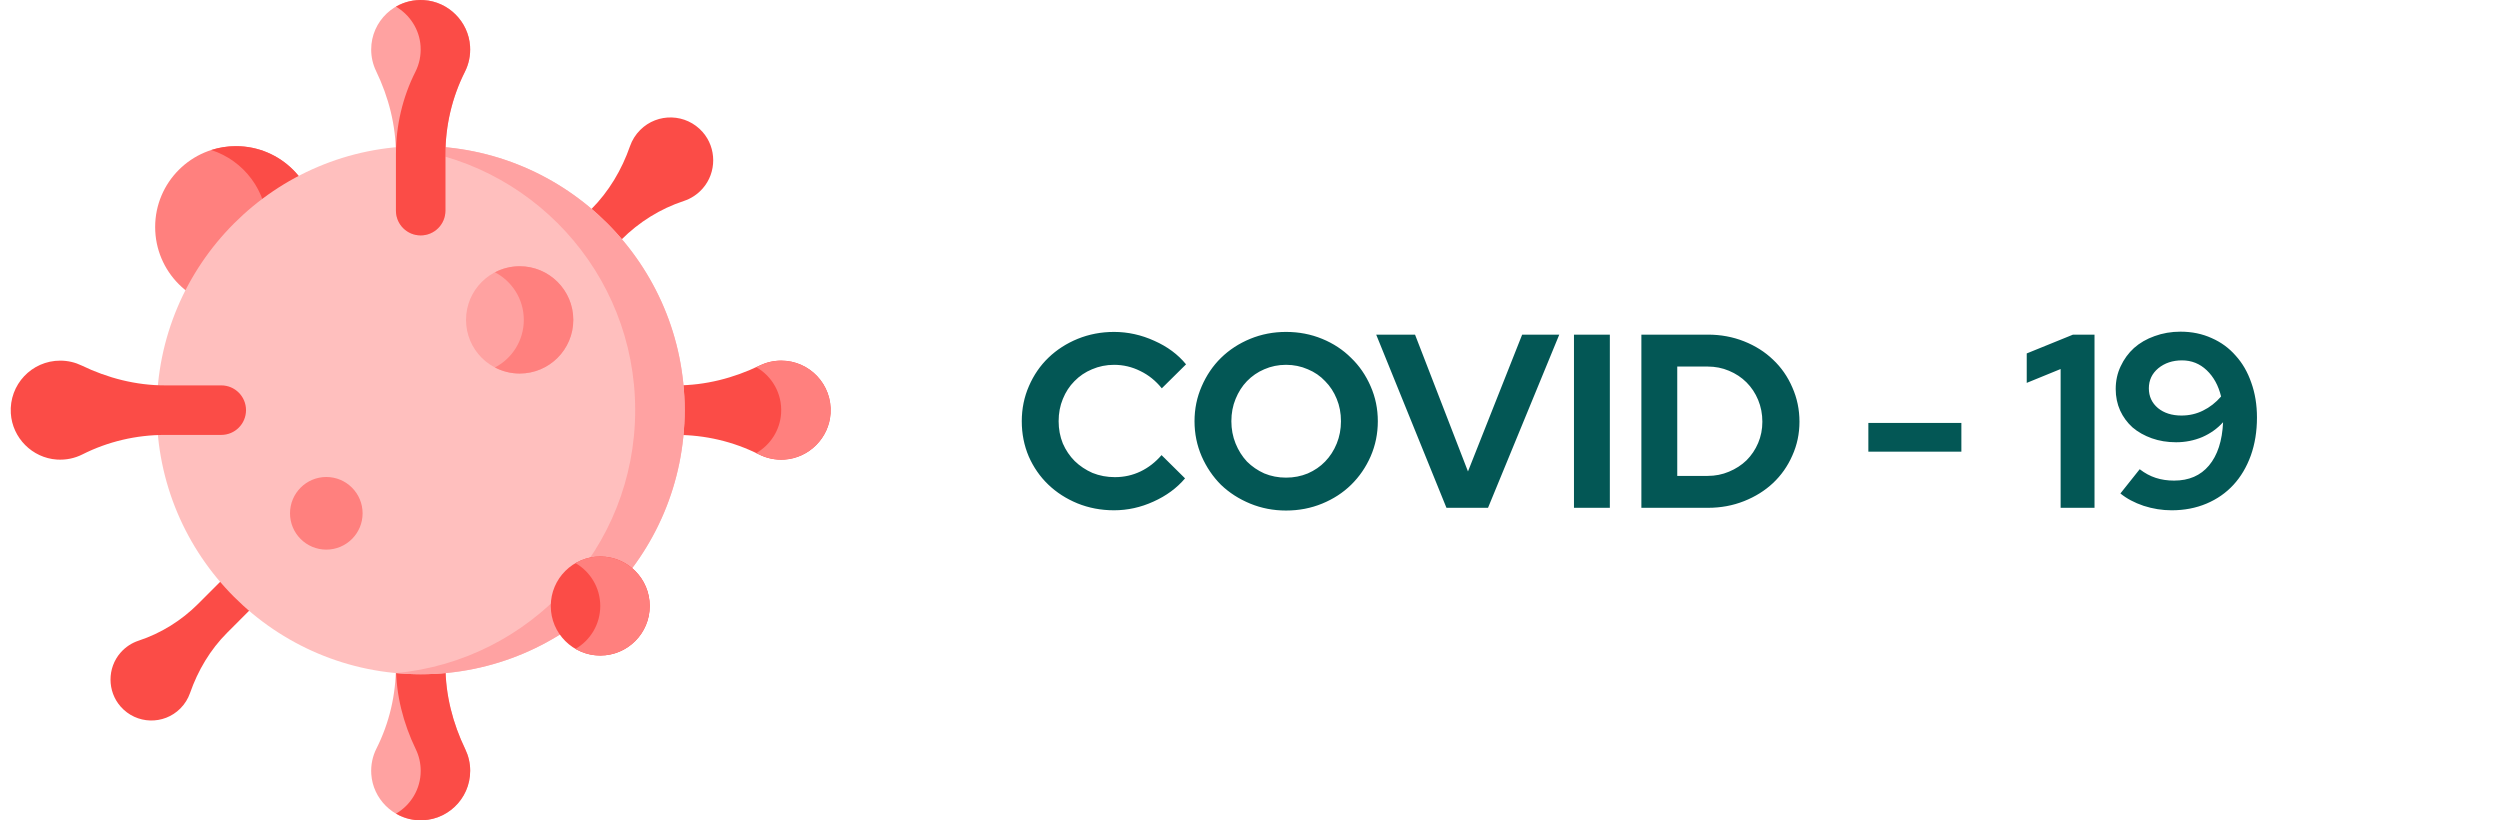 <svg xmlns="http://www.w3.org/2000/svg" width="192" height="63" fill="none" viewBox="0 0 192 63">
    <path fill="#035755" d="M85.635 36.644c.697 0 1.349-.146 1.957-.437.608-.291 1.146-.71 1.615-1.254l1.805 1.786c-.633.747-1.444 1.343-2.432 1.786-.975.443-1.983.665-3.021.665-1 0-1.938-.177-2.812-.532-.862-.355-1.609-.836-2.242-1.444s-1.134-1.33-1.501-2.166c-.355-.836-.532-1.735-.532-2.698 0-.963.184-1.862.55-2.698.368-.849.868-1.577 1.502-2.185.633-.608 1.38-1.09 2.242-1.444.874-.355 1.805-.532 2.793-.532 1.064 0 2.096.228 3.097.684 1 .443 1.811 1.045 2.432 1.805l-1.862 1.843c-.469-.583-1.02-1.026-1.653-1.33-.633-.317-1.305-.475-2.014-.475-.596 0-1.16.114-1.691.342-.52.215-.97.52-1.35.912-.38.38-.677.836-.892 1.368-.216.52-.323 1.09-.323 1.71 0 .608.108 1.178.323 1.71.228.52.532.969.912 1.349.392.38.849.684 1.368.912.532.215 1.108.323 1.729.323zm20.182-4.294c0 .95-.183 1.85-.551 2.698-.367.836-.867 1.564-1.501 2.185-.62.608-1.361 1.09-2.223 1.444-.861.355-1.786.532-2.774.532-.975 0-1.893-.177-2.755-.532-.86-.355-1.608-.836-2.242-1.444-.62-.62-1.114-1.349-1.482-2.185-.367-.849-.55-1.748-.55-2.698s.183-1.843.55-2.679c.368-.849.862-1.577 1.482-2.185.634-.62 1.381-1.108 2.242-1.463.862-.355 1.78-.532 2.755-.532.988 0 1.913.177 2.774.532.862.355 1.603.842 2.223 1.463.634.608 1.134 1.336 1.501 2.185.368.836.551 1.729.551 2.679zm-2.831 0c0-.62-.107-1.19-.323-1.71-.215-.532-.513-.988-.893-1.368-.367-.393-.81-.697-1.33-.912-.519-.228-1.076-.342-1.672-.342-.595 0-1.152.114-1.672.342-.506.215-.95.52-1.33.912-.367.38-.658.836-.874 1.368-.215.52-.323 1.09-.323 1.71 0 .608.108 1.178.323 1.71.216.532.507.994.874 1.387.38.38.824.684 1.33.912.52.215 1.077.323 1.672.323.596 0 1.153-.108 1.672-.323.52-.228.963-.532 1.33-.912.38-.393.678-.855.893-1.387.216-.532.323-1.102.323-1.71zm8.102 6.65l-5.396-13.3h2.983l4.066 10.507 4.161-10.507h2.85L114.28 39h-3.192zm9.793 0V25.7h2.755V39h-2.755zm5.177 0V25.7h5.111c.988 0 1.913.171 2.774.513.861.342 1.602.81 2.223 1.406.633.595 1.127 1.305 1.482 2.128.367.823.551 1.704.551 2.641 0 .925-.184 1.792-.551 2.603-.355.81-.849 1.514-1.482 2.109-.621.583-1.362 1.045-2.223 1.387-.861.342-1.786.513-2.774.513h-5.111zm5.092-10.849h-2.337v8.398h2.337c.583 0 1.127-.108 1.634-.323.519-.215.969-.507 1.349-.874.38-.38.678-.823.893-1.33.215-.507.323-1.051.323-1.634 0-.595-.108-1.153-.323-1.672-.215-.52-.513-.969-.893-1.349s-.83-.678-1.349-.893c-.507-.215-1.051-.323-1.634-.323zm12.34 4.332h7.144v2.204h-7.144v-2.204zm17.369-6.783V39h-2.603V28.341l-2.603 1.064v-2.261l3.553-1.444h1.653zm6.605-.228c.874 0 1.672.165 2.394.494.722.317 1.336.766 1.843 1.349.519.57.918 1.26 1.197 2.071.291.81.437 1.704.437 2.679 0 1.064-.159 2.04-.475 2.926-.317.874-.76 1.621-1.33 2.242-.57.62-1.261 1.102-2.071 1.444-.811.342-1.704.513-2.679.513-.722 0-1.438-.114-2.147-.342-.71-.24-1.305-.557-1.786-.95l1.482-1.862c.392.304.804.526 1.235.665.43.14.899.209 1.406.209 1.14 0 2.033-.386 2.679-1.159.658-.785 1.019-1.894 1.083-3.325-.431.481-.963.861-1.596 1.14-.634.266-1.305.399-2.014.399-.672 0-1.292-.101-1.862-.304-.57-.203-1.064-.481-1.482-.836-.406-.367-.722-.798-.95-1.292-.228-.507-.342-1.058-.342-1.653 0-.633.126-1.216.38-1.748.253-.545.595-1.013 1.026-1.406.443-.393.969-.697 1.577-.912.62-.228 1.285-.342 1.995-.342zm.076 6.441c.595 0 1.146-.127 1.653-.38.519-.253.981-.614 1.387-1.083-.203-.836-.57-1.507-1.102-2.014-.532-.507-1.166-.76-1.9-.76-.722 0-1.33.203-1.824.608-.482.405-.722.918-.722 1.539 0 .62.234 1.127.703 1.52.468.38 1.07.57 1.805.57z"/>
    <path fill="#FB4C47" d="M45.723 31.5c0 1.05.851 1.901 1.9 1.901h4.323c2.2 0 4.374.505 6.339 1.496.586.296 1.258.444 1.97.397 1.883-.126 3.411-1.66 3.531-3.545.142-2.213-1.61-4.052-3.793-4.052-.59 0-1.15.135-1.649.376-2.002.967-4.176 1.525-6.399 1.525h-4.321c-1.05 0-1.9.852-1.9 1.902zM19.968 43.845c-.613-.614-1.608-.614-2.221 0l-2.527 2.528c-1.287 1.287-2.852 2.263-4.58 2.832-.516.17-.995.477-1.383.92-1.028 1.176-1.025 2.966.006 4.138 1.21 1.377 3.31 1.427 4.585.151.346-.346.594-.752.745-1.184.605-1.736 1.55-3.334 2.85-4.634l2.526-2.528c.613-.614.613-1.61 0-2.223zM42.76 21.043c.643.643 1.684.643 2.326 0l2.644-2.645c1.347-1.347 2.985-2.369 4.793-2.964.539-.178 1.041-.499 1.447-.963 1.076-1.23 1.073-3.103-.006-4.33-1.267-1.44-3.464-1.493-4.799-.158-.361.362-.621.787-.779 1.24-.633 1.816-1.622 3.488-2.981 4.849l-2.644 2.645c-.642.642-.642 1.684 0 2.326z"/>
    <path fill="#FFA2A1" d="M32.308 44.92c-1.05 0-1.9.851-1.9 1.901v4.325c0 2.201-.505 4.376-1.496 6.341-.296.586-.444 1.26-.397 1.97.126 1.886 1.659 3.414 3.543 3.534 2.213.142 4.05-1.611 4.05-3.794 0-.592-.134-1.152-.375-1.65-.966-2.003-1.525-4.178-1.525-6.402V46.82c0-1.05-.85-1.901-1.9-1.901z"/>
    <path fill="#FB4C47" d="M35.736 57.547c-.967-2.003-1.525-4.178-1.525-6.402v-4.324c0-1.05-.85-1.901-1.9-1.901-1.05 0-1.901.851-1.901 1.901v4.324c0 2.224.558 4.399 1.525 6.402.24.499.375 1.058.375 1.65 0 1.406-.763 2.633-1.897 3.291.492.286 1.052.465 1.648.504 2.212.14 4.05-1.612 4.05-3.795 0-.592-.134-1.151-.375-1.65z"/>
    <path fill="#FF807E" d="M18.124 23.647c3.43 0 6.209-2.78 6.209-6.211 0-3.43-2.78-6.211-6.209-6.211-3.428 0-6.208 2.78-6.208 6.21 0 3.431 2.78 6.212 6.208 6.212z"/>
    <path fill="#FB4C47" d="M18.123 11.225c-.663 0-1.3.105-1.9.297 2.499.803 4.308 3.147 4.308 5.914s-1.81 5.11-4.308 5.913c.599.193 1.237.298 1.9.298 3.43 0 6.209-2.78 6.209-6.211 0-3.43-2.78-6.211-6.209-6.211z"/>
    <path fill="#FFBFBE" d="M32.31 51.781c11.195 0 20.271-9.08 20.271-20.281 0-11.201-9.076-20.282-20.272-20.282-11.196 0-20.272 9.08-20.272 20.282 0 11.2 9.076 20.281 20.272 20.281z"/>
    <path fill="#FFA2A2" d="M32.31 11.218c-.64 0-1.274.031-1.9.09 10.305.959 18.372 9.632 18.372 20.192S40.715 50.733 30.41 51.692c.626.058 1.26.09 1.9.09 11.197 0 20.273-9.081 20.273-20.282S43.507 11.218 32.31 11.218z"/>
    <path fill="#FFA2A1" d="M39.909 28.687c2.274 0 4.118-1.845 4.118-4.12 0-2.275-1.844-4.12-4.118-4.12s-4.118 1.845-4.118 4.12c0 2.275 1.844 4.12 4.118 4.12z"/>
    <path fill="#FF807E" d="M39.912 20.447c-.686 0-1.332.169-1.9.466 1.317.687 2.216 2.065 2.216 3.654 0 1.59-.9 2.967-2.217 3.654.569.297 1.215.466 1.9.466 2.275 0 4.119-1.845 4.119-4.12 0-2.275-1.844-4.12-4.118-4.12zM25.06 42.211c1.54 0 2.788-1.248 2.788-2.788 0-1.54-1.248-2.79-2.787-2.79-1.54 0-2.788 1.25-2.788 2.79s1.248 2.788 2.788 2.788z"/>
    <path fill="#FB4C47" d="M46.1 50.344c2.099 0 3.8-1.702 3.8-3.803 0-2.1-1.701-3.802-3.8-3.802-2.1 0-3.801 1.702-3.801 3.803 0 2.1 1.701 3.802 3.8 3.802z"/>
    <path fill="#FF807E" d="M46.1 42.739c-.692 0-1.341.186-1.9.51 1.136.657 1.9 1.885 1.9 3.293 0 1.407-.764 2.635-1.9 3.292.559.324 1.208.51 1.9.51 2.1 0 3.801-1.702 3.801-3.802s-1.701-3.803-3.8-3.803z"/>
    <path fill="#FB4C47" d="M18.894 31.5c0 1.05-.85 1.901-1.9 1.901h-4.322c-2.2 0-4.375.505-6.34 1.496-.585.296-1.258.444-1.969.397-1.884-.126-3.412-1.66-3.532-3.545-.141-2.213 1.611-4.052 3.793-4.052.591 0 1.15.135 1.65.376 2.001.967 4.175 1.525 6.398 1.525h4.322c1.05 0 1.9.852 1.9 1.902z"/>
    <path fill="#FFA2A1" d="M32.308 18.08c1.05 0 1.9-.852 1.9-1.902v-4.324c0-2.202.505-4.377 1.496-6.342.295-.586.443-1.259.396-1.97-.126-1.885-1.658-3.414-3.543-3.534-2.212-.141-4.05 1.612-4.05 3.795 0 .591.134 1.15.375 1.65.967 2.003 1.525 4.178 1.525 6.401v4.324c0 1.05.851 1.901 1.9 1.901z"/>
    <path fill="#FB4C47" d="M36.101 3.542C35.975 1.657 34.443.128 32.558.008c-.787-.05-1.526.14-2.152.503 1.064.62 1.808 1.742 1.894 3.03.047.712-.1 1.385-.396 1.971-.991 1.965-1.496 4.14-1.496 6.342v4.324c0 1.05.85 1.901 1.9 1.901 1.05 0 1.901-.85 1.901-1.901v-4.324c0-2.202.505-4.377 1.496-6.342.295-.586.444-1.259.396-1.97z"/>
    <path fill="#FF807E" d="M59.997 27.7c-.59 0-1.15.134-1.648.375-.089.043-.178.083-.266.124 1.21.693 2.003 2.034 1.906 3.55-.083 1.297-.832 2.427-1.905 3.047.069.033.137.065.205.1.586.295 1.258.443 1.969.396 1.883-.126 3.41-1.658 3.53-3.543.14-2.212-1.61-4.05-3.791-4.05z"/>
</svg>
